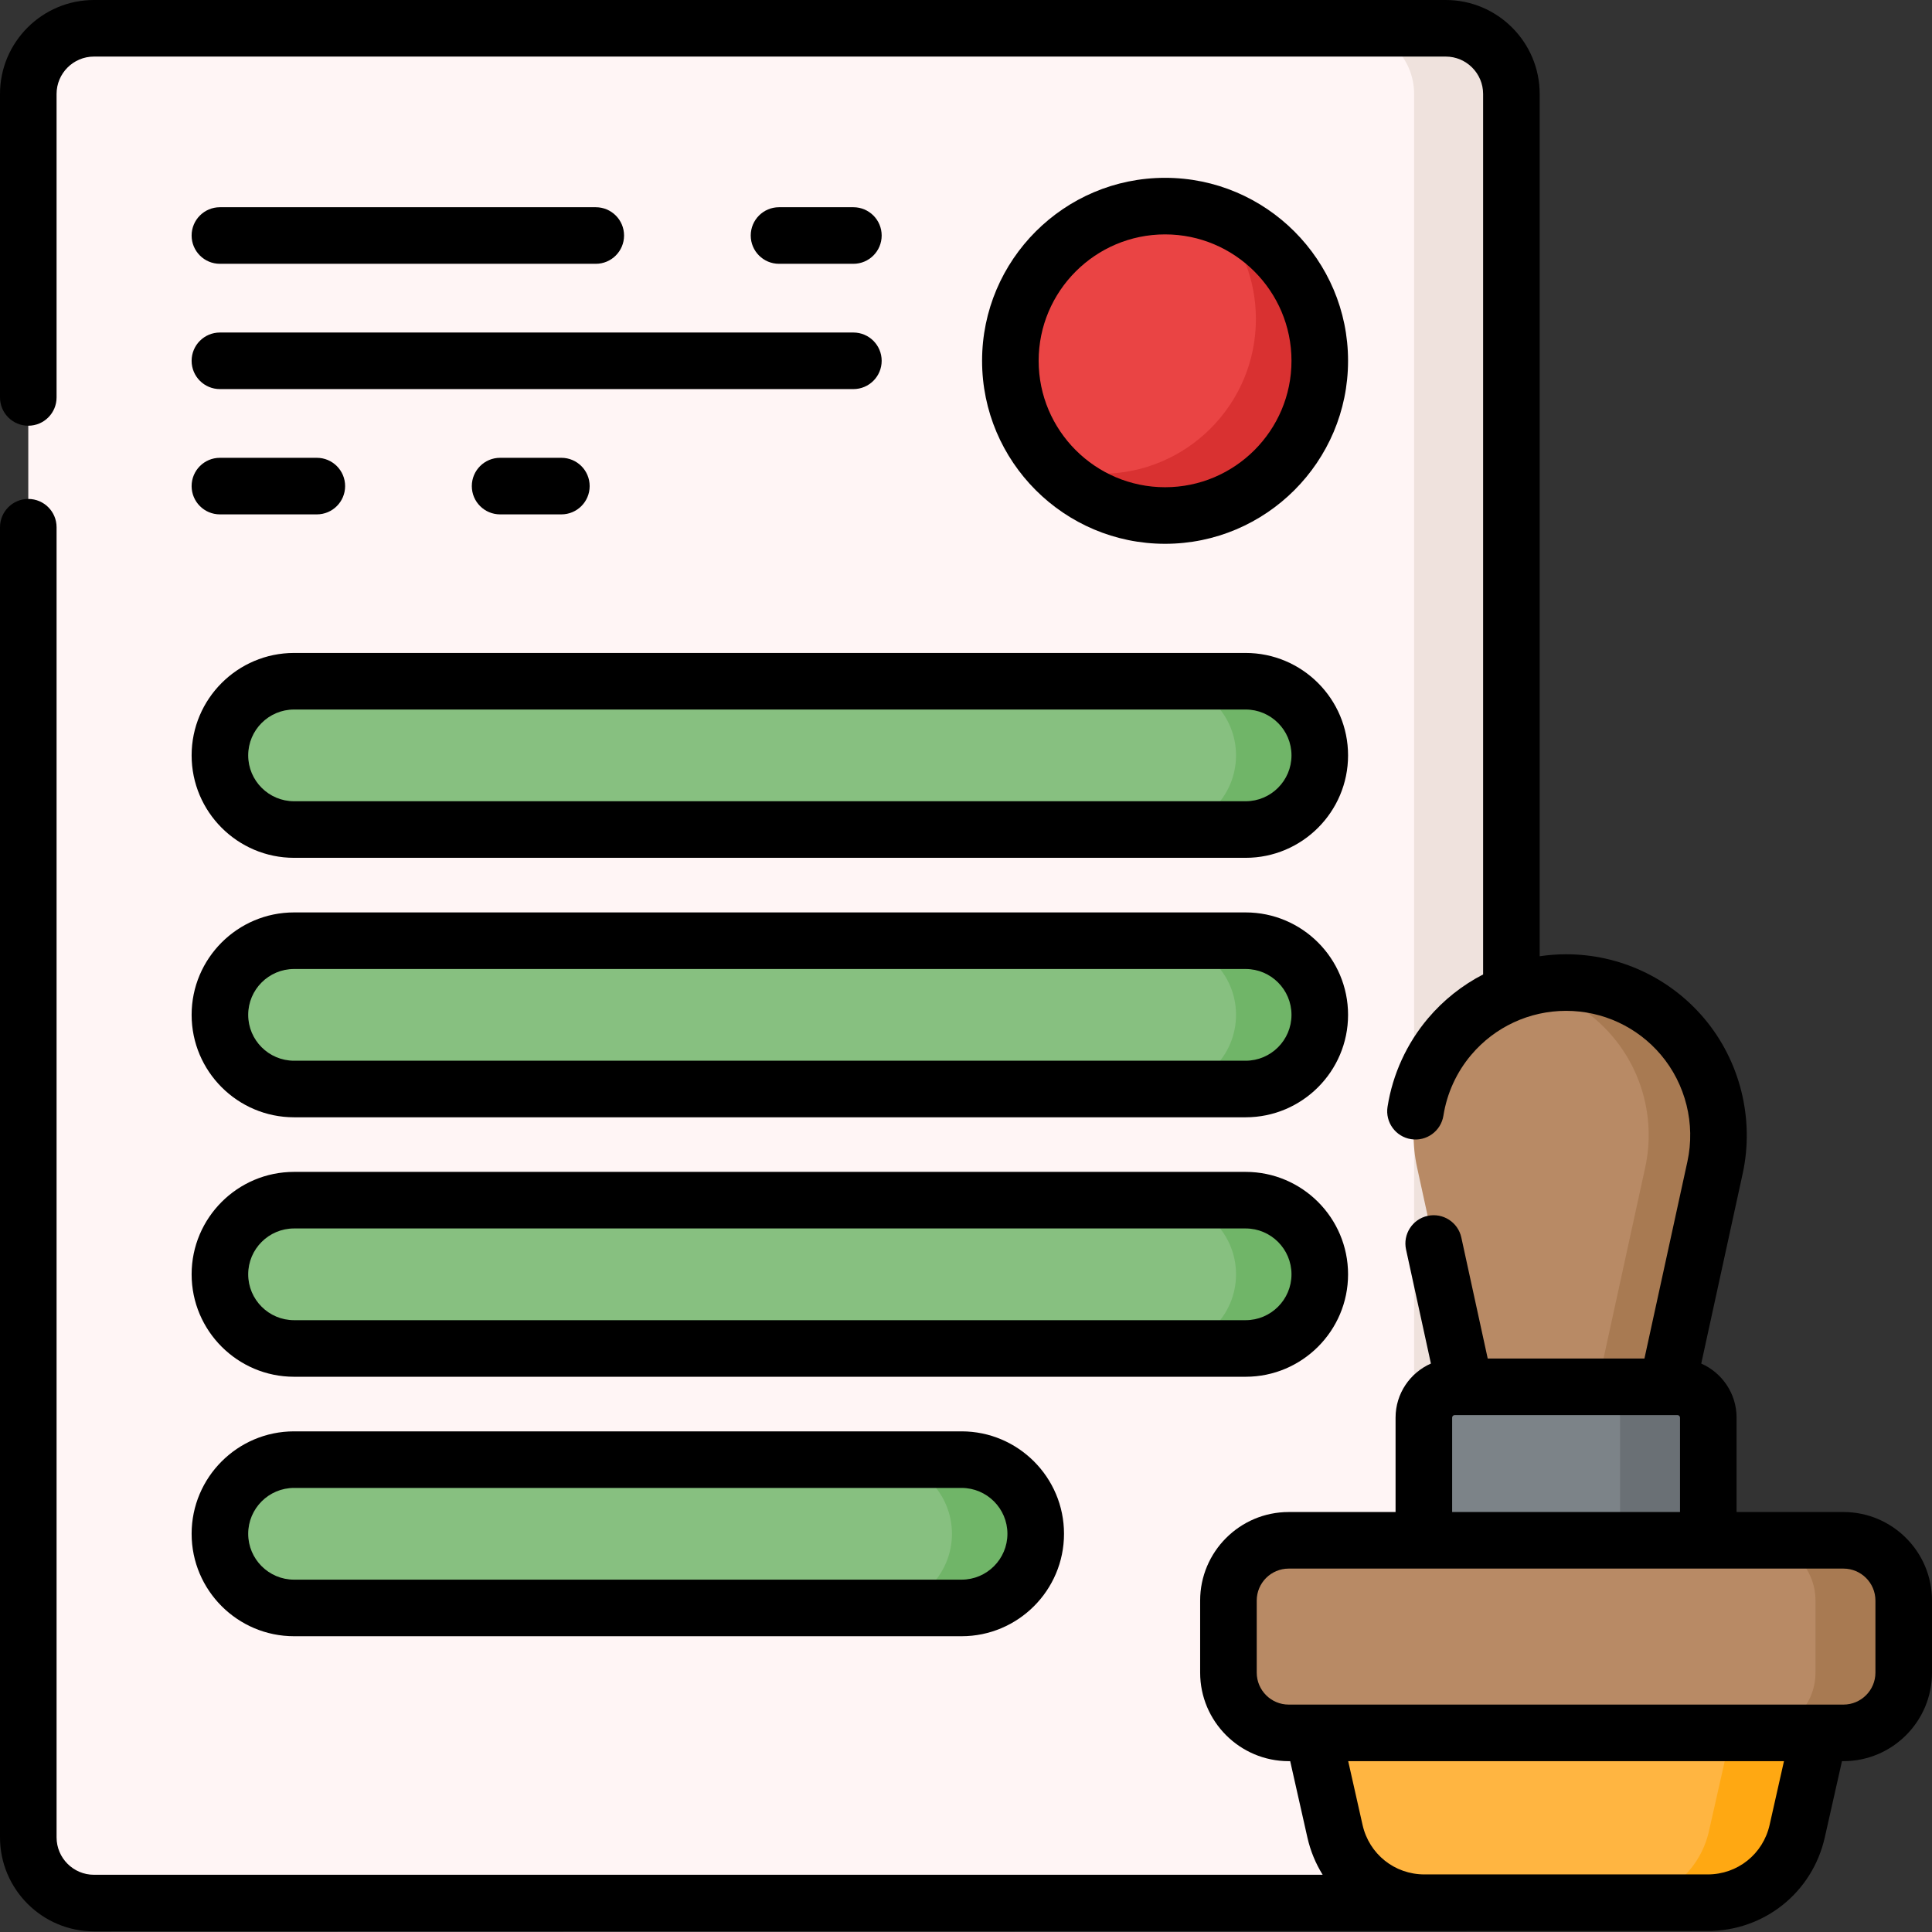 <svg xmlns="http://www.w3.org/2000/svg" height="512pt" viewBox="0 0 512 512" width="512pt"><rect x="0" y="0" width="512" height="512" fill="#333333" stroke="none"/><path d="m383.129 504.332h-358.227c-9.613 0-17.406-7.793-17.406-17.406v-462.023c0-9.613 7.793-17.406 17.406-17.406h358.227c9.613 0 17.406 7.793 17.406 17.406v462.023c0 9.613-7.793 17.406-17.406 17.406zm0 0" fill="#fff5f5"></path><path d="m400.531 24.898v462.031c0 9.613-7.793 17.402-17.402 17.402h-25.789c9.609 0 17.414-7.789 17.414-17.402v-462.031c0-9.609-7.805-17.402-17.414-17.402h25.789c9.609 0 17.402 7.793 17.402 17.402zm0 0" fill="#efe2dd"></path><path d="m349.754 95.617c0 22.645-18.355 41-40.996 41-22.645 0-41-18.355-41-41 0-22.641 18.355-40.996 41-40.996 22.641 0 40.996 18.355 40.996 40.996zm0 0" fill="#ea4444"></path><path d="m349.75 95.617c0 22.641-18.348 41-40.988 41-11.945 0-22.684-5.098-30.184-13.242 4.152 1.418 8.617 2.184 13.25 2.184 22.645 0 41-18.359 41-41 0-10.707-4.102-20.461-10.816-27.758 16.137 5.52 27.738 20.812 27.738 38.816zm0 0" fill="#d93131"></path><g fill="#87c080"><path d="m330.102 219.836h-252.172c-10.855 0-19.652-8.797-19.652-19.652 0-10.852 8.797-19.648 19.652-19.648h252.172c10.855 0 19.652 8.797 19.652 19.648 0 10.852-8.797 19.652-19.652 19.652zm0 0"></path><path d="m330.102 288.598h-252.172c-10.855 0-19.652-8.797-19.652-19.652 0-10.852 8.797-19.648 19.652-19.648h252.172c10.855 0 19.652 8.797 19.652 19.648 0 10.855-8.797 19.652-19.652 19.652zm0 0"></path><path d="m330.102 357.359h-252.172c-10.855 0-19.652-8.797-19.652-19.648 0-10.855 8.797-19.652 19.652-19.652h252.172c10.855 0 19.652 8.797 19.652 19.652 0 10.852-8.797 19.648-19.652 19.648zm0 0"></path><path d="m254.824 426.121h-176.895c-10.855 0-19.652-8.797-19.652-19.648 0-10.855 8.797-19.652 19.652-19.652h176.895c10.852 0 19.652 8.797 19.652 19.652 0 10.852-8.801 19.648-19.652 19.648zm0 0"></path></g><path d="m349.75 200.188c0 5.418-2.203 10.336-5.75 13.895-3.562 3.547-8.477 5.75-13.895 5.75h-22.199c5.43 0 10.344-2.203 13.902-5.75 3.551-3.559 5.754-8.477 5.754-13.895 0-10.859-8.801-19.656-19.656-19.656h22.199c10.848 0 19.645 8.797 19.645 19.656zm0 0" fill="#70b568"></path><path d="m349.75 268.945c0 5.43-2.203 10.344-5.75 13.895-3.562 3.559-8.477 5.758-13.895 5.758h-22.199c5.43 0 10.344-2.199 13.902-5.758 3.551-3.551 5.754-8.469 5.754-13.895 0-10.848-8.801-19.645-19.656-19.645h22.199c10.848 0 19.645 8.797 19.645 19.645zm0 0" fill="#70b568"></path><path d="m349.75 337.711c0 5.43-2.203 10.336-5.75 13.895-3.562 3.551-8.477 5.754-13.895 5.754h-22.199c5.43 0 10.344-2.203 13.902-5.754 3.551-3.559 5.754-8.465 5.754-13.895 0-10.855-8.801-19.652-19.656-19.652h22.199c10.848 0 19.645 8.797 19.645 19.652zm0 0" fill="#70b568"></path><path d="m274.477 406.469c0 5.43-2.203 10.348-5.75 13.906-3.559 3.551-8.477 5.75-13.906 5.75h-22.188c5.43 0 10.336-2.199 13.895-5.75 3.547-3.559 5.75-8.477 5.75-13.906 0-10.848-8.797-19.645-19.645-19.645h22.188c10.859 0 19.656 8.797 19.656 19.645zm0 0" fill="#70b568"></path><path d="m488.539 459.23h-147.023c-8.816 0-15.965-7.148-15.965-15.965v-19.102c0-8.816 7.148-15.965 15.965-15.965h147.023c8.816 0 15.965 7.148 15.965 15.965v19.102c0 8.816-7.148 15.965-15.965 15.965zm0 0" fill="#b88a65"></path><path d="m504.508 424.164v19.102c0 8.82-7.148 15.965-15.969 15.965h-23.383c8.816 0 15.965-7.148 15.965-15.965v-19.102c0-8.816-7.148-15.965-15.965-15.965h23.383c8.82 0 15.969 7.148 15.969 15.965zm0 0" fill="#a87a52"></path><path d="m415.027 459.23h-67.117l5.867 26.043c2.496 11.09 12.348 18.965 23.715 18.965h75.07c11.367 0 21.219-7.875 23.715-18.965l5.867-26.043zm0 0" fill="#ffb541"></path><path d="m482.148 459.234-5.871 26.039c-2.496 11.086-12.348 18.969-23.719 18.969h-23.383c11.371 0 21.223-7.883 23.715-18.969l5.871-26.039zm0 0" fill="#ffa812"></path><path d="m452.715 408.199h-75.379v-32.516c0-4.508 3.656-8.164 8.164-8.164h59.055c4.508 0 8.16 3.656 8.16 8.164zm0 0" fill="#7c8388"></path><path d="m452.719 375.684v32.516h-23.383v-32.516c0-4.512-3.66-8.164-8.164-8.164h23.383c4.508.004 8.164 3.652 8.164 8.164zm0 0" fill="#6a7075"></path><path d="m384.184 274.688c-8.125 9.598-11.316 22.434-8.637 34.719l12.68 58.113h53.602l12.676-58.113c2.684-12.285-.512-25.121-8.637-34.719-16.137-19.066-45.543-19.066-61.684 0zm0 0" fill="#b88a65"></path><path d="m454.512 309.41-12.68 58.109h-18.52l12.68-58.109c2.676-12.297-.512-25.125-8.637-34.727-5.871-6.926-13.492-11.34-21.586-13.227 3.047-.715 6.152-1.066 9.258-1.066 11.383 0 22.773 4.766 30.848 14.297 8.121 9.598 11.309 22.426 8.637 34.723zm0 0" fill="#a87a52"></path><path d="m357.25 95.617c0-26.738-21.754-48.492-48.492-48.492-26.742 0-48.496 21.754-48.496 48.492 0 26.742 21.754 48.496 48.496 48.496 26.738 0 48.492-21.754 48.492-48.496zm-81.996 0c0-18.473 15.031-33.5 33.504-33.5 18.473 0 33.5 15.027 33.5 33.5 0 18.477-15.027 33.504-33.5 33.504-18.473 0-33.504-15.031-33.504-33.504zm0 0"></path><path d="m226.156 69.91c4.141 0 7.496-3.355 7.496-7.496 0-4.141-3.355-7.496-7.496-7.496h-19.707c-4.141 0-7.496 3.355-7.496 7.496 0 4.141 3.355 7.496 7.496 7.496zm0 0"></path><path d="m58.277 69.91h99.609c4.141 0 7.496-3.355 7.496-7.496 0-4.141-3.355-7.496-7.496-7.496h-99.609c-4.141 0-7.496 3.355-7.496 7.496 0 4.141 3.355 7.496 7.496 7.496zm0 0"></path><path d="m58.277 136.316h25.688c4.141 0 7.496-3.355 7.496-7.496 0-4.141-3.355-7.496-7.496-7.496h-25.688c-4.141 0-7.496 3.355-7.496 7.496 0 4.141 3.355 7.496 7.496 7.496zm0 0"></path><path d="m132.531 121.324c-4.141 0-7.496 3.355-7.496 7.496 0 4.141 3.355 7.496 7.496 7.496h16.238c4.141 0 7.496-3.355 7.496-7.496 0-4.141-3.355-7.496-7.496-7.496zm0 0"></path><path d="m58.277 103.113h167.879c4.141 0 7.496-3.355 7.496-7.496 0-4.141-3.355-7.496-7.496-7.496h-167.879c-4.141 0-7.496 3.355-7.496 7.496 0 4.141 3.355 7.496 7.496 7.496zm0 0"></path><path d="m77.93 227.332h252.176c14.969 0 27.145-12.18 27.145-27.148s-12.176-27.145-27.145-27.145h-252.176c-14.969 0-27.148 12.176-27.148 27.145s12.18 27.148 27.148 27.148zm0-39.301h252.176c6.699 0 12.152 5.449 12.152 12.152s-5.453 12.156-12.152 12.156h-252.176c-6.703 0-12.156-5.453-12.156-12.156s5.453-12.152 12.156-12.152zm0 0"></path><path d="m77.93 296.094h252.176c14.969 0 27.145-12.18 27.145-27.148s-12.176-27.145-27.145-27.145h-252.176c-14.969 0-27.148 12.176-27.148 27.145s12.18 27.148 27.148 27.148zm0-39.301h252.176c6.699 0 12.152 5.453 12.152 12.152 0 6.703-5.453 12.156-12.152 12.156h-252.176c-6.703 0-12.156-5.453-12.156-12.156 0-6.699 5.453-12.152 12.156-12.152zm0 0"></path><path d="m77.93 364.855h252.176c14.969 0 27.145-12.176 27.145-27.145s-12.176-27.148-27.145-27.148h-252.176c-14.969 0-27.148 12.18-27.148 27.148s12.18 27.145 27.148 27.145zm0-39.301h252.176c6.699 0 12.152 5.453 12.152 12.156 0 6.699-5.453 12.152-12.152 12.152h-252.176c-6.703 0-12.156-5.453-12.156-12.152 0-6.703 5.453-12.156 12.156-12.156zm0 0"></path><path d="m77.93 433.617h176.895c14.969 0 27.148-12.176 27.148-27.145s-12.18-27.148-27.148-27.148h-176.895c-14.969 0-27.148 12.18-27.148 27.148s12.18 27.145 27.148 27.145zm0-39.301h176.895c6.703 0 12.152 5.453 12.152 12.156s-5.449 12.152-12.152 12.152h-176.895c-6.703 0-12.156-5.449-12.156-12.152s5.453-12.156 12.156-12.156zm0 0"></path><path d="m488.539 400.703h-28.328v-25.02c0-6.395-3.859-11.898-9.363-14.328l10.984-50.352c3.152-14.469-.672-29.855-10.242-41.16-9.121-10.773-22.445-16.953-36.562-16.953-2.359 0-4.695.188-6.996.523v-228.512c0-13.73-11.172-24.902-24.902-24.902h-358.227c-13.73 0-24.902 11.172-24.902 24.902v80.422c0 4.141 3.355 7.496 7.496 7.496s7.496-3.355 7.496-7.496v-80.422c0-5.465 4.445-9.91 9.91-9.91h358.227c5.465 0 9.91 4.445 9.91 9.91v233.336c-5.504 2.844-10.469 6.754-14.578 11.605-5.664 6.695-9.383 14.812-10.75 23.473-.648 4.09 2.145 7.93 6.23 8.574 4.098.648 7.93-2.145 8.578-6.234.938-5.949 3.492-11.527 7.387-16.125 6.266-7.402 15.422-11.648 25.121-11.648 9.699 0 18.855 4.246 25.121 11.648 6.574 7.766 9.203 18.336 7.035 28.277l-11.391 52.215h-41.531l-6.996-32.078c-.883-4.043-4.871-6.605-8.922-5.727-4.047.883-6.609 4.879-5.727 8.922l6.59 30.215c-5.508 2.43-9.367 7.934-9.367 14.328v25.02h-28.324c-12.938 0-23.465 10.523-23.465 23.461v19.102c0 12.938 10.527 23.461 23.465 23.461h.398l4.551 20.195c.812 3.602 2.199 6.934 4.055 9.914h-325.617c-5.465 0-9.91-4.445-9.91-9.91v-347.203c0-4.141-3.355-7.496-7.496-7.496s-7.496 3.355-7.496 7.496v347.203c0 13.73 11.172 24.906 24.902 24.906l427.66-.098c14.977 0 27.738-10.203 31.027-24.812l4.551-20.195h.398c12.934 0 23.461-10.523 23.461-23.461v-19.102c0-12.938-10.527-23.461-23.461-23.461zm-103.707-25.02c0-.367.301-.668.668-.668h59.055c.367 0 .664.301.664.668v25.02h-60.387zm84.133 107.941c-1.742 7.727-8.484 13.117-16.402 13.117h-75.07c-7.918 0-14.66-5.391-16.402-13.117l-3.805-16.898h115.484zm28.043-40.359c0 4.668-3.801 8.469-8.469 8.469h-147.023c-4.668 0-8.469-3.801-8.469-8.469v-19.102c0-4.672 3.801-8.469 8.469-8.469h147.023c4.672 0 8.469 3.797 8.469 8.469zm0 0"></path></svg>